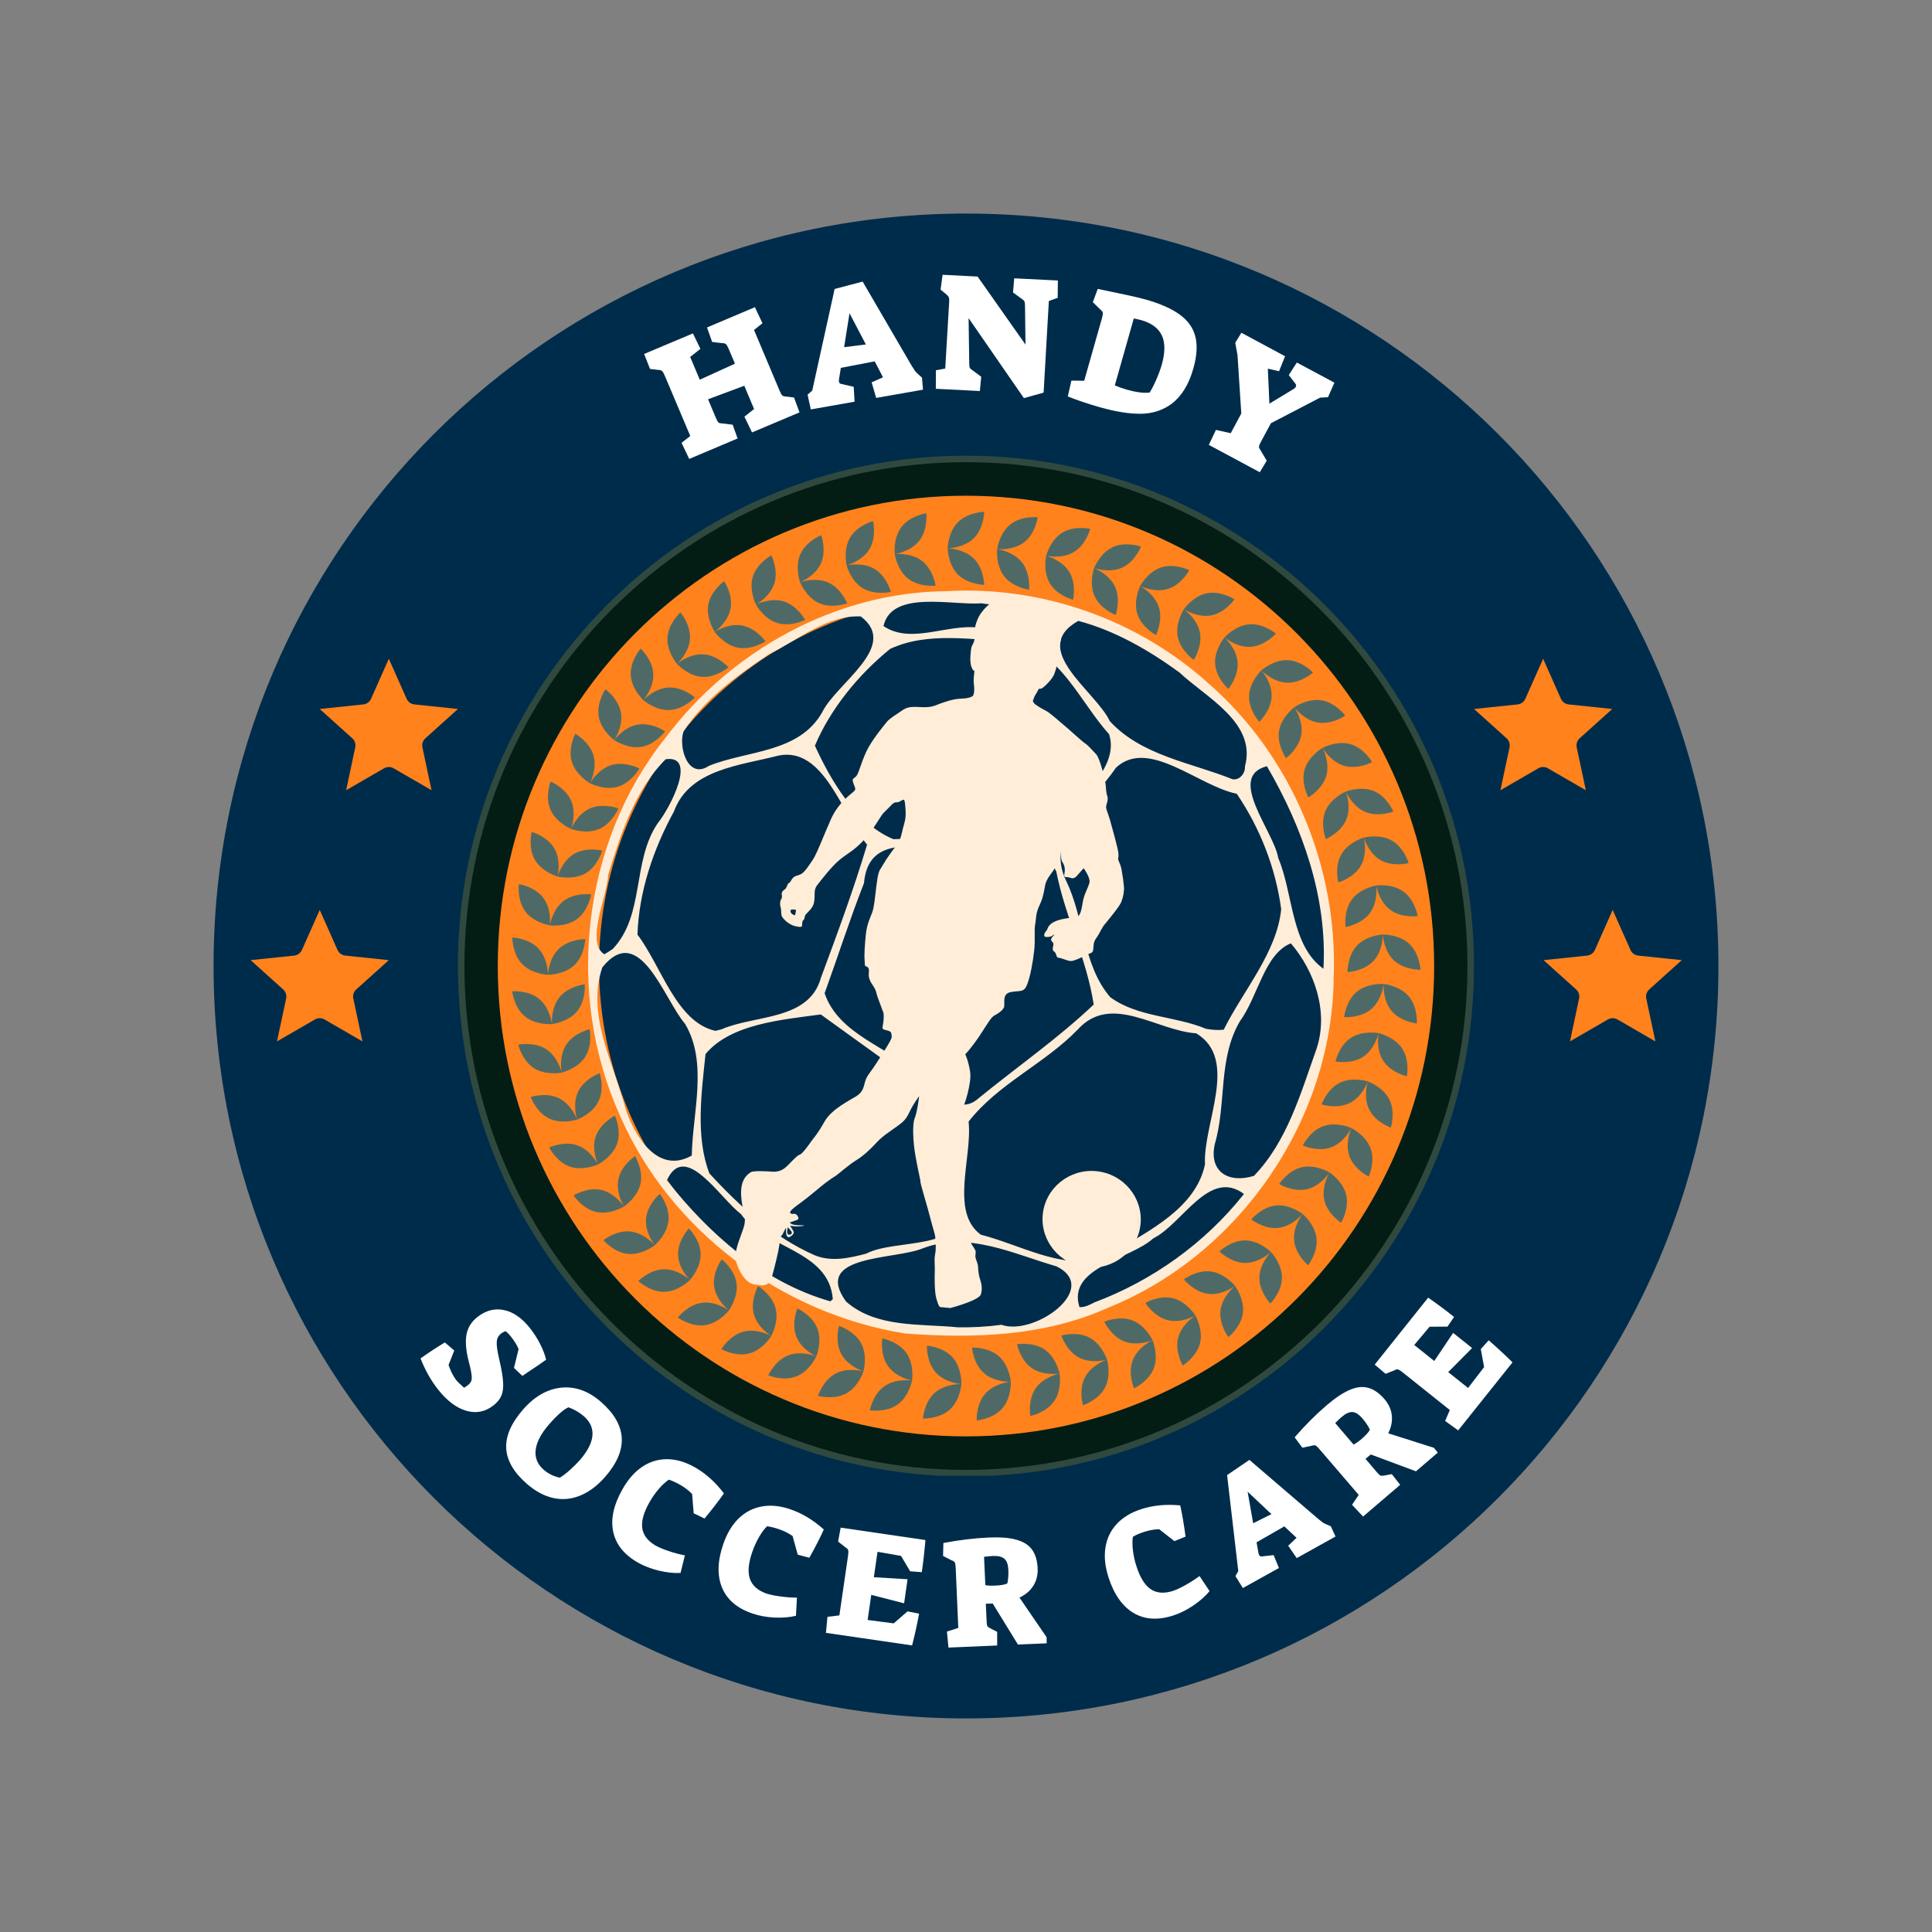 <svg xmlns="http://www.w3.org/2000/svg" xmlns:xlink="http://www.w3.org/1999/xlink" width="500" zoomAndPan="magnify" viewBox="0 0 375 375" height="500" preserveAspectRatio="xMidYMid meet" version="1.0"><rect x="0" y="0" width="375" height="375" fill="#808080" stroke="none"/><defs><g/><clipPath id="66d720de88"><path d="M 41.453 41.453 L 333.547 41.453 L 333.547 333.547 L 41.453 333.547 Z M 41.453 41.453 " clip-rule="nonzero"/></clipPath><clipPath id="1371f73e92"><path d="M 187.5 41.453 C 106.84 41.453 41.453 106.84 41.453 187.5 C 41.453 268.16 106.84 333.547 187.5 333.547 C 268.16 333.547 333.547 268.16 333.547 187.5 C 333.547 106.84 268.16 41.453 187.5 41.453 Z M 187.5 41.453 " clip-rule="nonzero"/></clipPath><clipPath id="e233a38a4c"><path d="M 88.895 88.438 L 286.145 88.438 L 286.145 286.438 L 88.895 286.438 Z M 88.895 88.438 " clip-rule="nonzero"/></clipPath><clipPath id="3ddbd24a5e"><path d="M 114 114 L 259 114 L 259 259.844 L 114 259.844 Z M 114 114 " clip-rule="nonzero"/></clipPath><clipPath id="c7645ac3ea"><path d="M 202 227 L 222 227 L 222 247 L 202 247 Z M 202 227 " clip-rule="nonzero"/></clipPath><clipPath id="44544d9450"><path d="M 155.574 111.633 L 233.203 119.262 L 219.633 257.348 L 142.008 249.719 Z M 155.574 111.633 " clip-rule="nonzero"/></clipPath><clipPath id="9ff704b091"><path d="M 155.574 111.633 L 233.203 119.262 L 219.633 257.348 L 142.008 249.719 Z M 155.574 111.633 " clip-rule="nonzero"/></clipPath><clipPath id="13094c6686"><path d="M 203.297 226.359 L 222.332 228.227 L 220.492 246.941 L 201.457 245.074 Z M 203.297 226.359 " clip-rule="nonzero"/></clipPath><clipPath id="7625768d87"><path d="M 203.297 226.359 L 222.301 228.227 L 220.461 246.941 L 201.457 245.074 Z M 203.297 226.359 " clip-rule="nonzero"/></clipPath><clipPath id="7f1919f902"><path d="M 142 115 L 219 115 L 219 255 L 142 255 Z M 142 115 " clip-rule="nonzero"/></clipPath><clipPath id="73e4684111"><path d="M 155.574 111.633 L 233.203 119.262 L 219.633 257.348 L 142.008 249.719 Z M 155.574 111.633 " clip-rule="nonzero"/></clipPath><clipPath id="0e62dd7468"><path d="M 155.574 111.633 L 233.203 119.262 L 219.633 257.348 L 142.008 249.719 Z M 155.574 111.633 " clip-rule="nonzero"/></clipPath><clipPath id="54438a8ac6"><path d="M 155.582 111.637 L 223.539 118.312 L 209.941 256.719 L 141.98 250.043 Z M 155.582 111.637 " clip-rule="nonzero"/></clipPath><clipPath id="f9fd9086a3"><path d="M 155.582 111.637 L 223.539 118.312 L 209.941 256.711 L 141.984 250.035 Z M 155.582 111.637 " clip-rule="nonzero"/></clipPath><clipPath id="f1857ba9bb"><path d="M 62.062 127.867 L 89 127.867 L 89 153.367 L 62.062 153.367 Z M 62.062 127.867 " clip-rule="nonzero"/></clipPath><clipPath id="748c2aafad"><path d="M 48.645 176.617 L 75.645 176.617 L 75.645 202.117 L 48.645 202.117 Z M 48.645 176.617 " clip-rule="nonzero"/></clipPath><clipPath id="3ea5768798"><path d="M 286.105 127.867 L 313 127.867 L 313 153.367 L 286.105 153.367 Z M 286.105 127.867 " clip-rule="nonzero"/></clipPath><clipPath id="ddab181628"><path d="M 299.605 176.617 L 326.605 176.617 L 326.605 202.117 L 299.605 202.117 Z M 299.605 176.617 " clip-rule="nonzero"/></clipPath></defs><g clip-path="url(#66d720de88)"><g clip-path="url(#1371f73e92)"><path fill="#002c4b" d="M 41.453 41.453 L 333.547 41.453 L 333.547 333.547 L 41.453 333.547 Z M 41.453 41.453 " fill-opacity="1" fill-rule="nonzero"/></g></g><g clip-path="url(#e233a38a4c)"><path fill="#30493f" d="M 187.492 88.449 C 133.07 88.449 88.883 132.836 88.883 187.512 C 88.883 242.184 133.07 286.57 187.492 286.57 C 241.914 286.57 286.098 242.184 286.098 187.512 C 286.098 132.836 241.914 88.449 187.492 88.449 Z M 187.492 90.969 C 240.523 90.969 283.578 134.23 283.578 187.512 C 283.578 240.789 240.523 284.047 187.492 284.047 C 134.461 284.047 91.406 240.789 91.406 187.512 C 91.406 134.23 134.461 90.969 187.492 90.969 Z M 187.492 96.492 C 137.492 96.492 96.891 137.273 96.891 187.512 C 96.891 237.742 137.492 278.523 187.492 278.523 C 237.492 278.523 278.09 237.742 278.09 187.512 C 278.09 137.273 237.492 96.492 187.492 96.492 Z M 187.492 97.754 C 138.184 97.754 98.152 137.973 98.152 187.512 C 98.152 237.043 138.184 277.262 187.492 277.262 C 236.797 277.262 276.828 237.043 276.828 187.512 C 276.828 137.973 236.797 97.754 187.492 97.754 Z M 187.492 97.754 " fill-opacity="1" fill-rule="evenodd"/></g><path fill="#031d15" d="M 187.492 89.707 C 133.762 89.707 90.145 133.531 90.145 187.512 C 90.145 241.488 133.762 285.309 187.492 285.309 C 241.219 285.309 284.836 241.488 284.836 187.512 C 284.836 133.531 241.219 89.707 187.492 89.707 Z M 108.18 146.18 C 101.777 158.551 98.152 172.609 98.152 187.512 C 98.152 216.23 111.613 241.82 132.535 258.254 L 132.562 258.273 L 132.578 258.289 C 141.203 265.051 151.086 270.262 161.816 273.496 L 161.992 273.547 L 162.086 273.578 C 164.168 274.195 166.273 274.738 168.41 275.207 C 169.207 275.383 170.012 275.547 170.816 275.699 C 171.211 275.773 171.602 275.848 171.996 275.918 C 172.77 276.051 173.547 276.176 174.328 276.293 C 174.492 276.32 174.66 276.344 174.824 276.367 C 175.719 276.496 176.617 276.609 177.52 276.711 C 177.629 276.723 177.734 276.734 177.844 276.746 C 178.016 276.762 178.188 276.781 178.363 276.801 C 178.547 276.816 178.727 276.836 178.906 276.852 C 180.98 277.051 183.074 277.18 185.188 277.234 C 185.332 277.234 185.477 277.242 185.621 277.242 L 185.762 277.246 C 186.043 277.25 186.32 277.258 186.602 277.262 C 186.902 277.262 187.195 277.262 187.492 277.262 C 187.789 277.262 188.082 277.262 188.383 277.262 C 188.664 277.258 188.941 277.25 189.223 277.246 C 189.223 277.246 189.254 277.246 189.254 277.246 C 189.438 277.242 189.617 277.238 189.793 277.234 C 191.969 277.18 194.121 277.047 196.246 276.836 L 196.336 276.828 L 196.438 276.816 C 196.621 276.801 196.797 276.781 196.977 276.762 L 197.184 276.738 L 197.316 276.723 C 198.273 276.617 199.219 276.5 200.156 276.367 C 200.34 276.34 200.52 276.312 200.695 276.289 C 201.477 276.172 202.25 276.043 203.023 275.91 C 203.398 275.844 203.777 275.773 204.156 275.703 C 245.512 267.848 276.828 231.324 276.828 187.512 C 276.828 137.973 236.797 97.754 187.492 97.754 C 164.707 97.754 143.902 106.344 128.113 120.473 L 128.035 120.543 L 127.836 120.723 C 127.754 120.797 127.672 120.871 127.586 120.945 C 126.879 121.59 126.184 122.242 125.496 122.91 C 125.391 123.012 125.281 123.117 125.176 123.223 C 122.492 125.848 119.973 128.641 117.637 131.586 C 117.367 131.922 117.098 132.262 116.84 132.602 L 116.723 132.75 L 116.562 132.961 L 116.496 133.047 C 116.137 133.52 115.781 133.992 115.434 134.473 C 115.273 134.691 115.117 134.906 114.961 135.125 C 114.789 135.363 114.625 135.598 114.457 135.836 L 114.336 136.008 C 114.109 136.332 113.883 136.66 113.66 136.992 L 113.57 137.117 L 113.48 137.25 C 113.41 137.355 113.336 137.461 113.27 137.57 L 113.121 137.789 L 112.973 138.016 L 112.863 138.184 C 112.773 138.32 112.684 138.457 112.598 138.59 L 112.531 138.695 C 112.371 138.938 112.219 139.18 112.062 139.422 L 111.949 139.605 L 111.805 139.828 C 110.527 141.867 109.332 143.961 108.219 146.105 C 108.219 146.105 108.18 146.18 108.18 146.18 Z M 108.18 146.18 " fill-opacity="1" fill-rule="evenodd"/><path fill="#ff821c" d="M 187.492 96.219 C 137.336 96.219 96.617 137.125 96.617 187.512 C 96.617 237.898 137.336 278.801 187.492 278.801 C 237.645 278.801 278.367 237.898 278.367 187.512 C 278.367 137.125 237.645 96.219 187.492 96.219 Z M 187.492 115.949 C 226.801 115.949 258.711 148.02 258.711 187.512 C 258.711 227.004 226.801 259.066 187.492 259.066 C 148.184 259.066 116.273 227.004 116.273 187.512 C 116.273 148.02 148.184 115.949 187.492 115.949 Z M 187.492 115.949 " fill-opacity="1" fill-rule="evenodd"/><path fill="#4f6a66" d="M 189.574 275.707 C 189.574 275.707 189.418 272.578 191.242 270.5 C 193.066 268.43 196.188 268.191 196.188 268.191 C 196.188 268.191 196.352 271.32 194.523 273.391 C 192.695 275.469 189.574 275.707 189.574 275.707 Z M 179.145 275.336 C 179.145 275.336 179.352 272.207 181.41 270.367 C 183.469 268.52 186.598 268.652 186.598 268.652 C 186.598 268.652 186.391 271.777 184.332 273.621 C 182.273 275.465 179.145 275.336 179.145 275.336 Z M 199.977 274.844 C 199.977 274.844 199.449 271.754 201.016 269.48 C 202.586 267.203 205.656 266.598 205.656 266.598 C 205.656 266.598 206.188 269.684 204.617 271.961 C 203.051 274.238 199.977 274.844 199.977 274.844 Z M 168.832 273.734 C 168.832 273.734 169.41 270.656 171.668 269.066 C 173.93 267.477 177.023 267.977 177.023 267.977 C 177.023 267.977 176.445 271.059 174.184 272.648 C 171.922 274.234 168.832 273.734 168.832 273.734 Z M 210.203 272.758 C 210.203 272.758 209.316 269.754 210.602 267.309 C 211.891 264.863 214.871 263.898 214.871 263.898 C 214.871 263.898 215.758 266.902 214.473 269.348 C 213.184 271.793 210.203 272.758 210.203 272.758 Z M 158.777 270.926 C 158.777 270.926 159.715 267.938 162.148 266.629 C 164.582 265.316 167.594 266.18 167.594 266.18 C 167.594 266.18 166.656 269.172 164.223 270.477 C 161.789 271.789 158.777 270.926 158.777 270.926 Z M 220.113 269.48 C 220.113 269.48 218.875 266.602 219.867 264.02 C 220.855 261.441 223.699 260.129 223.699 260.129 C 223.699 260.129 224.938 263.008 223.949 265.586 C 222.957 268.168 220.113 269.48 220.113 269.48 Z M 179.918 261.195 C 179.918 261.195 179.785 264.324 181.629 266.383 C 183.473 268.441 186.598 268.652 186.598 268.652 C 186.598 268.652 186.73 265.52 184.891 263.465 C 183.043 261.406 179.918 261.195 179.918 261.195 Z M 188.672 261.574 C 188.672 261.574 188.91 264.699 190.988 266.523 C 193.059 268.352 196.188 268.191 196.188 268.191 C 196.188 268.191 195.949 265.066 193.875 263.238 C 191.801 261.414 188.672 261.574 188.672 261.574 Z M 171.266 259.785 C 171.266 259.785 170.766 262.879 172.355 265.141 C 173.945 267.398 177.023 267.977 177.023 267.977 C 177.023 267.977 177.523 264.887 175.938 262.625 C 174.348 260.363 171.266 259.785 171.266 259.785 Z M 149.125 266.953 C 149.125 266.953 150.41 264.094 152.98 263.082 C 155.551 262.066 158.441 263.277 158.441 263.277 C 158.441 263.277 157.156 266.137 154.586 267.148 C 152.016 268.164 149.125 266.953 149.125 266.953 Z M 197.41 260.918 C 197.41 260.918 198.016 263.992 200.293 265.559 C 202.57 267.129 205.656 266.598 205.656 266.598 C 205.656 266.598 205.051 263.523 202.773 261.957 C 200.5 260.387 197.41 260.918 197.41 260.918 Z M 162.844 257.363 C 162.844 257.363 161.984 260.375 163.293 262.809 C 164.602 265.242 167.594 266.18 167.594 266.18 C 167.594 266.18 168.453 263.164 167.145 260.734 C 165.836 258.301 162.844 257.363 162.844 257.363 Z M 229.566 265.051 C 229.566 265.051 227.996 262.34 228.676 259.66 C 229.352 256.984 232.023 255.344 232.023 255.344 C 232.023 255.344 233.594 258.059 232.914 260.734 C 232.234 263.414 229.566 265.051 229.566 265.051 Z M 206.012 259.23 C 206.012 259.23 206.977 262.211 209.422 263.5 C 211.867 264.789 214.871 263.898 214.871 263.898 C 214.871 263.898 213.906 260.918 211.461 259.633 C 209.016 258.34 206.012 259.23 206.012 259.23 Z M 154.766 253.965 C 154.766 253.965 153.555 256.852 154.57 259.426 C 155.582 261.996 158.441 263.277 158.441 263.277 C 158.441 263.277 159.652 260.391 158.641 257.816 C 157.625 255.25 154.766 253.965 154.766 253.965 Z M 140.012 261.863 C 140.012 261.863 141.625 259.18 144.297 258.477 C 146.969 257.773 149.695 259.316 149.695 259.316 C 149.695 259.316 148.086 262.004 145.41 262.707 C 142.738 263.41 140.012 261.863 140.012 261.863 Z M 214.355 256.543 C 214.355 256.543 215.664 259.391 218.242 260.379 C 220.82 261.367 223.699 260.129 223.699 260.129 C 223.699 260.129 222.391 257.285 219.812 256.297 C 217.23 255.305 214.355 256.543 214.355 256.543 Z M 238.426 259.539 C 238.426 259.539 236.551 257.035 236.906 254.293 C 237.266 251.555 239.727 249.613 239.727 249.613 C 239.727 249.613 241.602 252.121 241.242 254.859 C 240.887 257.602 238.426 259.539 238.426 259.539 Z M 147.148 249.633 C 147.148 249.633 145.602 252.363 146.309 255.031 C 147.008 257.703 149.695 259.316 149.695 259.316 C 149.695 259.316 151.242 256.594 150.539 253.922 C 149.832 251.246 147.148 249.633 147.148 249.633 Z M 131.562 255.734 C 131.562 255.734 133.48 253.262 136.219 252.879 C 138.957 252.496 141.48 254.352 141.48 254.352 C 141.48 254.352 139.562 256.828 136.824 257.211 C 134.086 257.594 131.562 255.734 131.562 255.734 Z M 222.316 252.887 C 222.316 252.887 223.953 255.559 226.633 256.234 C 229.312 256.918 232.023 255.344 232.023 255.344 C 232.023 255.344 230.387 252.676 227.707 251.996 C 225.027 251.316 222.316 252.887 222.316 252.887 Z M 140.094 244.434 C 140.094 244.434 138.238 246.961 138.621 249.695 C 139 252.43 141.48 254.352 141.48 254.352 C 141.48 254.352 143.336 251.824 142.953 249.09 C 142.57 246.355 140.094 244.434 140.094 244.434 Z M 246.578 253.02 C 246.578 253.02 244.414 250.75 244.449 247.992 C 244.48 245.227 246.691 243.008 246.691 243.008 C 246.691 243.008 248.855 245.277 248.824 248.039 C 248.793 250.805 246.578 253.02 246.578 253.02 Z M 229.797 248.316 C 229.797 248.316 231.738 250.777 234.477 251.133 C 237.215 251.488 239.727 249.613 239.727 249.613 C 239.727 249.613 237.781 247.152 235.043 246.797 C 232.305 246.438 229.797 248.316 229.797 248.316 Z M 123.898 248.652 C 123.898 248.652 126.094 246.422 128.855 246.367 C 131.621 246.309 133.906 248.449 133.906 248.449 C 133.906 248.449 131.707 250.684 128.949 250.738 C 126.184 250.793 123.898 248.652 123.898 248.652 Z M 133.703 238.441 C 133.703 238.441 131.559 240.727 131.617 243.488 C 131.676 246.25 133.906 248.449 133.906 248.449 C 133.906 248.449 136.047 246.16 135.992 243.398 C 135.938 240.637 133.703 238.441 133.703 238.441 Z M 253.902 245.586 C 253.902 245.586 251.488 243.586 251.191 240.84 C 250.898 238.09 252.832 235.629 252.832 235.629 C 252.832 235.629 255.246 237.625 255.539 240.375 C 255.836 243.117 253.902 245.586 253.902 245.586 Z M 236.68 242.895 C 236.68 242.895 238.898 245.105 241.66 245.137 C 244.426 245.172 246.691 243.008 246.691 243.008 C 246.691 243.008 244.473 240.797 241.711 240.766 C 238.949 240.734 236.68 242.895 236.68 242.895 Z M 117.121 240.715 C 117.121 240.715 119.566 238.758 122.316 239.027 C 125.066 239.301 127.086 241.691 127.086 241.691 C 127.086 241.691 124.637 243.652 121.891 243.383 C 119.141 243.113 117.121 240.715 117.121 240.715 Z M 128.062 231.73 C 128.062 231.73 125.668 233.75 125.398 236.496 C 125.129 239.246 127.086 241.691 127.086 241.691 C 127.086 241.691 129.48 239.676 129.75 236.926 C 130.023 234.176 128.062 231.73 128.062 231.73 Z M 242.879 236.695 C 242.879 236.695 245.344 238.633 248.09 238.336 C 250.836 238.043 252.832 235.629 252.832 235.629 C 252.832 235.629 250.367 233.695 247.621 233.988 C 244.875 234.285 242.879 236.695 242.879 236.695 Z M 260.297 237.336 C 260.297 237.336 257.664 235.637 257.047 232.945 C 256.43 230.25 258.059 227.574 258.059 227.574 C 258.059 227.574 260.691 229.273 261.309 231.965 C 261.926 234.66 260.297 237.336 260.297 237.336 Z M 111.328 232.031 C 111.328 232.031 113.988 230.379 116.688 230.969 C 119.387 231.562 121.109 234.18 121.109 234.18 C 121.109 234.18 118.449 235.836 115.75 235.242 C 113.051 234.652 111.328 232.031 111.328 232.031 Z M 123.258 224.398 C 123.258 224.398 120.641 226.121 120.047 228.82 C 119.453 231.52 121.109 234.18 121.109 234.18 C 121.109 234.18 123.727 232.461 124.32 229.762 C 124.91 227.059 123.258 224.398 123.258 224.398 Z M 248.297 229.812 C 248.297 229.812 250.973 231.441 253.668 230.824 C 256.359 230.207 258.059 227.574 258.059 227.574 C 258.059 227.574 255.383 225.945 252.691 226.562 C 249.996 227.18 248.297 229.812 248.297 229.812 Z M 265.672 228.387 C 265.672 228.387 262.855 227.012 261.922 224.414 C 260.992 221.809 262.297 218.957 262.297 218.957 C 262.297 218.957 265.109 220.336 266.043 222.934 C 266.977 225.539 265.672 228.387 265.672 228.387 Z M 106.605 222.727 C 106.605 222.727 109.441 221.398 112.051 222.305 C 114.66 223.211 116.062 226.012 116.062 226.012 C 116.062 226.012 113.227 227.344 110.613 226.438 C 108.004 225.527 106.605 222.727 106.605 222.727 Z M 119.352 216.555 C 119.352 216.555 116.547 217.957 115.641 220.566 C 114.734 223.176 116.062 226.012 116.062 226.012 C 116.062 226.012 118.863 224.613 119.773 222.004 C 120.68 219.395 119.352 216.555 119.352 216.555 Z M 252.867 222.336 C 252.867 222.336 255.719 223.637 258.32 222.707 C 260.922 221.777 262.297 218.957 262.297 218.957 C 262.297 218.957 259.449 217.656 256.844 218.59 C 254.246 219.52 252.867 222.336 252.867 222.336 Z M 269.953 218.867 C 269.953 218.867 266.992 217.836 265.762 215.363 C 264.531 212.887 265.488 209.906 265.488 209.906 C 265.488 209.906 268.445 210.938 269.676 213.41 C 270.91 215.883 269.953 218.867 269.953 218.867 Z M 103.012 212.926 C 103.012 212.926 105.984 211.941 108.473 213.152 C 110.953 214.363 112.016 217.309 112.016 217.309 C 112.016 217.309 109.039 218.293 106.555 217.086 C 104.07 215.875 103.012 212.926 103.012 212.926 Z M 116.398 208.305 C 116.398 208.305 113.445 209.363 112.238 211.848 C 111.027 214.336 112.016 217.309 112.016 217.309 C 112.016 217.309 114.961 216.25 116.172 213.766 C 117.379 211.281 116.398 208.305 116.398 208.305 Z M 256.523 214.371 C 256.523 214.371 259.508 215.328 261.98 214.094 C 264.453 212.863 265.488 209.906 265.488 209.906 C 265.488 209.906 262.504 208.945 260.031 210.18 C 257.555 211.41 256.523 214.371 256.523 214.371 Z M 273.078 208.91 C 273.078 208.91 270.02 208.234 268.504 205.922 C 266.988 203.613 267.586 200.535 267.586 200.535 C 267.586 200.535 270.645 201.215 272.164 203.523 C 273.676 205.836 273.078 208.91 273.078 208.91 Z M 100.598 202.77 C 100.598 202.77 103.672 202.145 105.996 203.637 C 108.32 205.133 109.023 208.188 109.023 208.188 C 109.023 208.188 105.953 208.812 103.629 207.32 C 101.305 205.824 100.598 202.77 100.598 202.77 Z M 114.438 199.766 C 114.438 199.766 111.387 200.469 109.891 202.793 C 108.395 205.117 109.023 208.188 109.023 208.188 C 109.023 208.188 112.074 207.48 113.57 205.156 C 115.066 202.832 114.438 199.766 114.438 199.766 Z M 259.215 206.031 C 259.215 206.031 262.289 206.629 264.598 205.113 C 266.91 203.598 267.586 200.535 267.586 200.535 C 267.586 200.535 264.512 199.938 262.203 201.453 C 259.891 202.969 259.215 206.031 259.215 206.031 Z M 99.406 192.402 C 99.406 192.402 102.527 192.141 104.66 193.898 C 106.793 195.656 107.129 198.773 107.129 198.773 C 107.129 198.773 104.008 199.031 101.875 197.273 C 99.746 195.516 99.406 192.402 99.406 192.402 Z M 113.5 191.051 C 113.5 191.051 110.387 191.387 108.629 193.52 C 106.871 195.652 107.129 198.773 107.129 198.773 C 107.129 198.773 110.246 198.438 112.004 196.301 C 113.762 194.172 113.5 191.051 113.5 191.051 Z M 275.008 198.652 C 275.008 198.652 271.891 198.344 270.109 196.227 C 268.332 194.113 268.562 190.988 268.562 190.988 C 268.562 190.988 271.68 191.297 273.461 193.414 C 275.238 195.527 275.008 198.652 275.008 198.652 Z M 260.898 197.43 C 260.898 197.43 264.023 197.66 266.141 195.883 C 268.254 194.105 268.562 190.988 268.562 190.988 C 268.562 190.988 265.441 190.754 263.324 192.531 C 261.211 194.312 260.898 197.43 260.898 197.43 Z M 113.602 182.285 C 113.602 182.285 110.469 182.254 108.473 184.164 C 106.473 186.074 106.363 189.203 106.363 189.203 C 106.363 189.203 109.492 189.234 111.492 187.324 C 113.488 185.418 113.602 182.285 113.602 182.285 Z M 99.445 181.965 C 99.445 181.965 102.574 182.074 104.484 184.074 C 106.395 186.07 106.363 189.203 106.363 189.203 C 106.363 189.203 103.23 189.094 101.324 187.098 C 99.414 185.098 99.445 181.965 99.445 181.965 Z M 261.559 188.688 C 261.559 188.688 264.688 188.547 266.578 186.535 C 268.469 184.52 268.406 181.387 268.406 181.387 C 268.406 181.387 265.277 181.527 263.387 183.543 C 261.496 185.555 261.559 188.688 261.559 188.688 Z M 275.711 188.238 C 275.711 188.238 272.578 188.297 270.562 186.41 C 268.547 184.52 268.406 181.387 268.406 181.387 C 268.406 181.387 271.543 181.328 273.555 183.219 C 275.57 185.109 275.711 188.238 275.711 188.238 Z M 261.18 179.938 C 261.18 179.938 264.27 179.426 265.91 177.203 C 267.547 174.977 267.117 171.875 267.117 171.875 C 267.117 171.875 264.027 172.383 262.387 174.605 C 260.75 176.832 261.18 179.938 261.18 179.938 Z M 114.734 173.598 C 114.734 173.598 111.629 173.195 109.418 174.855 C 107.207 176.516 106.73 179.613 106.73 179.613 C 106.73 179.613 109.836 180.012 112.047 178.352 C 114.254 176.695 114.734 173.598 114.734 173.598 Z M 100.715 171.605 C 100.715 171.605 103.809 172.086 105.473 174.293 C 107.129 176.504 106.73 179.613 106.73 179.613 C 106.73 179.613 103.633 179.129 101.973 176.922 C 100.316 174.711 100.715 171.605 100.715 171.605 Z M 275.18 177.812 C 275.18 177.812 272.074 178.242 269.852 176.602 C 267.625 174.965 267.117 171.875 267.117 171.875 C 267.117 171.875 270.223 171.441 272.445 173.082 C 274.672 174.723 275.18 177.812 275.18 177.812 Z M 259.77 171.281 C 259.77 171.281 262.777 170.414 264.141 168.012 C 265.508 165.613 264.715 162.578 264.715 162.578 C 264.715 162.578 261.707 163.449 260.336 165.852 C 258.973 168.254 259.77 171.281 259.77 171.281 Z M 116.887 165.102 C 116.887 165.102 113.848 164.336 111.457 165.723 C 109.07 167.109 108.23 170.125 108.23 170.125 C 108.23 170.125 111.266 170.891 113.656 169.508 C 116.047 168.121 116.887 165.102 116.887 165.102 Z M 103.203 161.469 C 103.203 161.469 106.219 162.309 107.605 164.699 C 108.996 167.09 108.23 170.125 108.23 170.125 C 108.23 170.125 105.207 169.285 103.824 166.895 C 102.438 164.508 103.203 161.469 103.203 161.469 Z M 273.422 167.527 C 273.422 167.527 270.391 168.32 267.984 166.957 C 265.582 165.59 264.715 162.578 264.715 162.578 C 264.715 162.578 267.746 161.785 270.148 163.152 C 272.551 164.516 273.422 167.527 273.422 167.527 Z M 257.344 162.863 C 257.344 162.863 260.23 161.645 261.305 159.094 C 262.375 156.551 261.23 153.633 261.23 153.633 C 261.23 153.633 258.344 154.852 257.273 157.402 C 256.199 159.945 257.344 162.863 257.344 162.863 Z M 120.027 156.918 C 120.027 156.918 117.102 155.801 114.562 156.895 C 112.027 157.992 110.836 160.887 110.836 160.887 C 110.836 160.887 113.762 162.008 116.297 160.91 C 118.836 159.816 120.027 156.918 120.027 156.918 Z M 106.867 151.695 C 106.867 151.695 109.762 152.887 110.859 155.426 C 111.953 157.961 110.836 160.887 110.836 160.887 C 110.836 160.887 107.938 159.695 106.844 157.16 C 105.746 154.621 106.867 151.695 106.867 151.695 Z M 270.457 157.52 C 270.457 157.52 267.543 158.664 264.996 157.59 C 262.449 156.52 261.23 153.633 261.23 153.633 C 261.23 153.633 264.145 152.488 266.695 153.559 C 269.238 154.633 270.457 157.52 270.457 157.52 Z M 253.945 154.785 C 253.945 154.785 256.668 153.234 257.434 150.578 C 258.195 147.922 256.711 145.16 256.711 145.16 C 256.711 145.16 253.992 146.715 253.227 149.367 C 252.465 152.027 253.945 154.785 253.945 154.785 Z M 124.113 149.164 C 124.113 149.164 121.34 147.711 118.691 148.496 C 116.043 149.285 114.516 152.023 114.516 152.023 C 114.516 152.023 117.289 153.477 119.938 152.691 C 122.586 151.902 124.113 149.164 124.113 149.164 Z M 111.66 142.422 C 111.66 142.422 114.398 143.949 115.184 146.598 C 115.973 149.246 114.516 152.023 114.516 152.023 C 114.516 152.023 111.777 150.496 110.992 147.848 C 110.203 145.199 111.66 142.422 111.66 142.422 Z M 266.336 147.93 C 266.336 147.93 263.578 149.41 260.918 148.648 C 258.266 147.883 256.711 145.16 256.711 145.16 C 256.711 145.16 259.473 143.68 262.129 144.445 C 264.785 145.207 266.336 147.93 266.336 147.93 Z M 249.613 147.164 C 249.613 147.164 252.137 145.305 252.582 142.578 C 253.027 139.852 251.227 137.285 251.227 137.285 C 251.227 137.285 248.707 139.145 248.262 141.871 C 247.816 144.598 249.613 147.164 249.613 147.164 Z M 129.086 141.949 C 129.086 141.949 126.504 140.176 123.777 140.645 C 121.055 141.117 119.219 143.652 119.219 143.652 C 119.219 143.652 121.801 145.426 124.523 144.957 C 127.242 144.488 129.086 141.949 129.086 141.949 Z M 117.516 133.785 C 117.516 133.785 120.055 135.621 120.523 138.348 C 120.992 141.07 119.219 143.652 119.219 143.652 C 119.219 143.652 116.684 141.812 116.211 139.086 C 115.742 136.367 117.516 133.785 117.516 133.785 Z M 261.109 138.895 C 261.109 138.895 258.543 140.691 255.816 140.246 C 253.09 139.801 251.227 137.285 251.227 137.285 C 251.227 137.285 253.793 135.484 256.523 135.93 C 259.25 136.375 261.109 138.895 261.109 138.895 Z M 244.414 140.109 C 244.414 140.109 246.699 137.965 246.82 135.203 C 246.938 132.441 244.848 130.109 244.848 130.109 C 244.848 130.109 242.566 132.254 242.449 135.016 C 242.328 137.773 244.414 140.109 244.414 140.109 Z M 134.875 135.371 C 134.875 135.371 132.52 133.305 129.758 133.449 C 127 133.59 124.875 135.895 124.875 135.895 C 124.875 135.895 127.23 137.961 129.988 137.816 C 132.75 137.672 134.875 135.371 134.875 135.371 Z M 124.352 125.895 C 124.352 125.895 126.652 128.02 126.797 130.781 C 126.941 133.539 124.875 135.895 124.875 135.895 C 124.875 135.895 122.574 133.77 122.43 131.012 C 122.285 128.25 124.352 125.895 124.352 125.895 Z M 238.422 133.719 C 238.422 133.719 240.434 131.32 240.223 128.562 C 240.02 125.809 237.668 123.734 237.668 123.734 C 237.668 123.734 235.656 126.137 235.863 128.891 C 236.07 131.645 238.422 133.719 238.422 133.719 Z M 254.855 130.539 C 254.855 130.539 252.52 132.629 249.758 132.508 C 246.996 132.391 244.848 130.109 244.848 130.109 C 244.848 130.109 247.184 128.02 249.945 128.137 C 252.707 128.258 254.855 130.539 254.855 130.539 Z M 141.398 129.52 C 141.398 129.52 139.309 127.191 136.551 127.008 C 133.793 126.828 131.41 128.859 131.41 128.859 C 131.41 128.859 133.504 131.191 136.258 131.375 C 139.016 131.555 141.398 129.52 141.398 129.52 Z M 132.066 118.871 C 132.066 118.871 134.105 121.254 133.922 124.012 C 133.738 126.766 131.41 128.859 131.41 128.859 C 131.41 128.859 129.375 126.48 129.555 123.723 C 129.738 120.961 132.066 118.871 132.066 118.871 Z M 231.711 128.082 C 231.711 128.082 233.426 125.461 232.895 122.746 C 232.363 120.035 229.785 118.254 229.785 118.254 C 229.785 118.254 228.07 120.879 228.602 123.59 C 229.133 126.301 231.711 128.082 231.711 128.082 Z M 148.57 124.48 C 148.57 124.48 146.766 121.922 144.051 121.418 C 141.336 120.906 138.73 122.648 138.73 122.648 C 138.73 122.648 140.531 125.207 143.246 125.719 C 145.965 126.223 148.57 124.48 148.57 124.48 Z M 247.652 122.984 C 247.652 122.984 245.582 125.332 242.824 125.543 C 240.07 125.746 237.668 123.734 237.668 123.734 C 237.668 123.734 239.742 121.387 242.496 121.176 C 245.25 120.973 247.652 122.984 247.652 122.984 Z M 224.383 123.273 C 224.383 123.273 225.777 120.469 224.93 117.84 C 224.082 115.207 221.309 113.746 221.309 113.746 C 221.309 113.746 219.918 116.551 220.766 119.18 C 221.613 121.809 224.383 123.273 224.383 123.273 Z M 140.562 112.805 C 140.562 112.805 142.305 115.41 141.797 118.125 C 141.289 120.844 138.73 122.648 138.73 122.648 C 138.73 122.648 136.988 120.043 137.496 117.324 C 138.004 114.609 140.562 112.805 140.562 112.805 Z M 156.285 120.328 C 156.285 120.328 154.797 117.57 152.16 116.746 C 149.523 115.922 146.73 117.344 146.73 117.344 C 146.73 117.344 148.219 120.102 150.855 120.922 C 153.492 121.746 156.285 120.328 156.285 120.328 Z M 239.613 116.328 C 239.613 116.328 237.832 118.906 235.117 119.441 C 232.406 119.969 229.785 118.254 229.785 118.254 C 229.785 118.254 231.566 115.68 234.277 115.145 C 236.988 114.617 239.613 116.328 239.613 116.328 Z M 216.539 119.367 C 216.539 119.367 217.59 116.418 216.438 113.906 C 215.285 111.395 212.363 110.266 212.363 110.266 C 212.363 110.266 211.309 113.219 212.461 115.73 C 213.617 118.242 216.539 119.367 216.539 119.367 Z M 164.438 117.113 C 164.438 117.113 163.285 114.199 160.766 113.07 C 158.242 111.941 155.301 113.02 155.301 113.02 C 155.301 113.02 156.457 115.934 158.977 117.062 C 161.496 118.191 164.438 117.113 164.438 117.113 Z M 149.715 107.785 C 149.715 107.785 151.133 110.578 150.312 113.215 C 149.484 115.855 146.73 117.344 146.73 117.344 C 146.73 117.344 145.312 114.551 146.137 111.914 C 146.957 109.273 149.715 107.785 149.715 107.785 Z M 208.285 116.414 C 208.285 116.414 208.98 113.359 207.543 111.004 C 206.102 108.645 203.066 107.871 203.066 107.871 C 203.066 107.871 202.371 110.926 203.809 113.285 C 205.25 115.641 208.285 116.414 208.285 116.414 Z M 172.918 114.883 C 172.918 114.883 172.113 111.852 169.746 110.434 C 167.371 109.016 164.324 109.738 164.324 109.738 C 164.324 109.738 165.125 112.766 167.496 114.188 C 169.867 115.605 172.918 114.883 172.918 114.883 Z M 230.84 110.672 C 230.84 110.672 229.379 113.441 226.746 114.289 C 224.117 115.141 221.309 113.746 221.309 113.746 C 221.309 113.746 222.773 110.977 225.402 110.129 C 228.035 109.281 230.84 110.672 230.84 110.672 Z M 199.746 114.457 C 199.746 114.457 200.074 111.34 198.367 109.168 C 196.656 107 193.551 106.586 193.551 106.586 C 193.551 106.586 193.219 109.703 194.93 111.875 C 196.637 114.047 199.746 114.457 199.746 114.457 Z M 181.594 113.668 C 181.594 113.668 181.156 110.566 178.969 108.879 C 176.785 107.188 173.672 107.547 173.672 107.547 C 173.672 107.547 174.109 110.652 176.297 112.34 C 178.48 114.027 181.594 113.668 181.594 113.668 Z M 191.031 113.52 C 191.031 113.52 190.992 110.387 189.039 108.434 C 187.086 106.477 183.949 106.438 183.949 106.438 C 183.949 106.438 183.988 109.57 185.945 111.527 C 187.898 113.477 191.031 113.52 191.031 113.52 Z M 159.395 103.883 C 159.395 103.883 160.473 106.824 159.344 109.344 C 158.215 111.867 155.301 113.02 155.301 113.02 C 155.301 113.02 154.223 110.078 155.355 107.555 C 156.484 105.035 159.395 103.883 159.395 103.883 Z M 221.465 106.09 C 221.465 106.09 220.336 109.016 217.824 110.168 C 215.312 111.32 212.363 110.266 212.363 110.266 C 212.363 110.266 213.488 107.344 216 106.191 C 218.508 105.039 221.465 106.09 221.465 106.09 Z M 169.469 101.148 C 169.469 101.148 170.191 104.195 168.773 106.57 C 167.352 108.938 164.324 109.738 164.324 109.738 C 164.324 109.738 163.602 106.691 165.02 104.32 C 166.438 101.949 169.469 101.148 169.469 101.148 Z M 211.609 102.648 C 211.609 102.648 210.836 105.684 208.477 107.125 C 206.121 108.566 203.066 107.871 203.066 107.871 C 203.066 107.871 203.836 104.836 206.195 103.395 C 208.551 101.953 211.609 102.648 211.609 102.648 Z M 179.797 99.621 C 179.797 99.621 180.152 102.738 178.465 104.922 C 176.773 107.109 173.672 107.547 173.672 107.547 C 173.672 107.547 173.312 104.434 175 102.25 C 176.691 100.062 179.797 99.621 179.797 99.621 Z M 201.418 100.395 C 201.418 100.395 201.008 103.5 198.836 105.211 C 196.668 106.918 193.551 106.586 193.551 106.586 C 193.551 106.586 193.957 103.48 196.133 101.773 C 198.301 100.066 201.418 100.395 201.418 100.395 Z M 191.031 99.359 C 191.031 99.359 190.992 102.492 189.039 104.445 C 187.086 106.398 183.949 106.438 183.949 106.438 C 183.949 106.438 183.988 103.305 185.945 101.355 C 187.898 99.398 191.031 99.359 191.031 99.359 Z M 191.031 99.359 " fill-opacity="1" fill-rule="evenodd"/><g clip-path="url(#3ddbd24a5e)"><path fill="#ffedd7" d="M 175.684 258.828 C 151.73 254.996 130.027 238.863 120.32 216.504 C 109.66 192.91 112.93 163.523 129.164 143.219 C 141.867 126.281 162.203 114.941 183.57 114.754 C 202.121 113.645 220.766 120.195 234.562 132.641 C 250.641 146.664 259.656 168.148 258.871 189.43 C 258.762 217.016 240.816 243.391 215.266 253.75 C 202.84 259.391 189.07 259.836 175.68 258.832 Z M 194.391 257.141 C 200.715 259.402 213.73 250.105 205.074 245.801 C 196.66 243.375 187.906 238.941 179.117 242.301 C 173.672 244.574 157.586 243.461 164.223 252.633 C 170.109 257.797 178.652 256.895 185.945 257.633 C 188.77 257.668 191.594 257.523 194.395 257.141 Z M 212.402 252.805 C 223.73 248.551 233.934 241.25 241.453 231.75 C 234.715 226.691 229.441 237.641 223.875 240.348 C 219.293 244.5 207.102 245.957 209.52 253.703 C 210.57 253.789 211.508 253.262 212.402 252.805 Z M 161.648 252.16 C 160.898 242.637 148.598 242.402 143.766 235.594 C 139.832 232.688 132.949 221.328 129.441 229.105 C 137.602 239.488 148.18 248.883 161.164 252.586 L 161.473 252.316 L 161.652 252.16 Z M 216.078 243.059 C 222.98 238.93 232.133 234.469 233.887 226 C 233.484 218.012 240.562 205.609 232.184 200.566 C 224.52 200.078 215.691 192.684 209.203 199.82 C 202.746 206.496 193.758 210.328 188.004 217.703 C 188.758 224.691 184.328 235.219 190.379 239.656 C 197.863 241.555 205.664 246.223 213.41 244.449 L 214.742 243.832 Z M 168.109 243.34 C 173.852 240.332 187.086 242.965 186.23 234.188 C 185.461 226.852 189.043 216.684 180.836 212.727 C 173.836 207.215 166.508 202.148 159.312 196.902 C 151.812 197.93 141.824 198.711 136.941 204.594 C 136.16 212.074 134.973 220.699 137.691 227.754 C 143.492 234.102 150.184 240.137 158.125 243.645 C 161.406 244.977 164.836 244.191 168.109 243.34 Z M 243.395 228.234 C 249.875 221.5 252.477 212.148 255.543 203.566 C 257.922 196.402 255.18 188.52 250.559 183.102 C 245.438 185.109 244.141 193.512 240.66 198.23 C 236.367 205.578 238.102 214.199 235.789 222.074 C 234.602 227.484 238.488 229.75 243.395 228.234 Z M 134.273 224.289 C 134.434 215.906 137.453 206.211 132.953 198.703 C 128.855 193.934 124.141 178.777 116.91 187.77 C 113.734 197.055 119.199 206.543 121.488 215.465 C 123.375 220.871 127.816 227.945 134.273 224.289 Z M 190.012 213.117 C 197.43 207.062 205.328 201.582 212.289 194.984 C 210.93 186.113 206.762 177.965 205.035 169.207 C 201.266 160.457 190.688 165.754 183.582 164.465 C 176.777 164.445 168.48 162.398 167.699 171.418 C 164.934 178.465 162.633 185.68 160.055 192.793 C 162.855 200.984 172.664 203.215 178.465 208.812 C 181.574 211.18 185.809 216.984 190.012 213.113 Z M 140.023 199.801 C 146.504 196.938 157.035 198.168 159.348 189.766 C 162.523 181.227 165.684 172.672 168.301 163.941 C 163.41 158.062 159.961 144.852 151.098 146.656 C 143.758 148.578 133.805 149.27 130.816 157.5 C 126.809 164.84 124.023 172.996 123.73 181.406 C 128.348 187.48 131.273 198.41 138.859 200.086 L 140.023 199.797 Z M 237.523 199.863 C 241.297 192.258 247.879 184.832 248.676 176.445 C 247.594 168.449 244.582 160.734 240.051 154.066 C 232.574 152.57 222.918 143.129 216.594 149.016 C 212.164 155.68 202.664 162.074 206.926 170.953 C 210.5 178.223 210.109 187.27 215.488 193.543 C 220.812 197.473 228.02 197.152 234.086 199.691 C 235.215 199.898 236.375 199.992 237.52 199.863 Z M 256.879 188.035 C 257.652 174.164 252.793 160.523 245.906 148.723 C 237.992 150.742 247.254 161.336 248.109 166.543 C 251.043 173.473 250.543 183.527 256.879 188.035 Z M 118.938 184.188 C 125.215 177.559 122.621 167.148 127.691 159.75 C 130.043 156.867 135.438 146.457 129.207 147.371 C 123.254 153.277 120.469 161.895 118.055 169.773 C 117.82 174.207 113.609 182.867 117.293 185.227 L 118.219 184.676 Z M 203.285 162.52 C 207.379 156.512 217.594 149.664 215.277 142.52 C 209.637 136.27 205.809 126.5 196.945 124.551 C 188.988 124.277 180.242 122.488 172.785 125.945 C 166.707 130.848 161.188 137.57 158.172 144.742 C 161.234 151.434 166.086 159.852 173.414 162.887 C 183.305 162.473 193.332 163.008 203.285 162.52 Z M 241.645 148.75 C 243.945 140.246 234.082 135.391 228.914 130.512 C 222.953 126.188 216.453 122.41 209.289 120.512 C 199.59 125.996 212.668 134.121 215.41 139.973 C 221.543 146.668 231.176 148.012 239.23 151.246 C 240.629 151.512 241.746 150.039 241.645 148.75 Z M 137.594 148.656 C 145.059 145.625 155.051 146.203 159.578 138.273 C 162.254 132.656 174.707 125.422 167.078 119.652 C 160.551 119.324 154.965 124.207 149.293 126.965 C 143.102 131.09 136.695 135.695 132.664 142.008 C 131.656 144.93 133.488 151.387 137.594 148.656 Z M 203.973 122.77 C 207.863 116.055 194.566 117.992 190.613 117.102 C 184.699 117.539 173.078 114.461 171.484 121.523 C 177.312 125.43 184.93 120.32 191.539 122.125 C 195.645 122.531 199.887 124.188 203.973 122.77 Z M 203.973 122.77 " fill-opacity="1" fill-rule="nonzero"/></g><g clip-path="url(#c7645ac3ea)"><g clip-path="url(#44544d9450)"><g clip-path="url(#9ff704b091)"><g clip-path="url(#13094c6686)"><g clip-path="url(#7625768d87)"><path fill="#ffedd7" d="M 212.805 227.324 C 207.574 226.812 202.906 230.582 202.398 235.73 C 201.895 240.879 205.738 245.488 210.973 246 C 216.207 246.516 220.875 242.742 221.379 237.594 C 221.887 232.445 218.039 227.84 212.805 227.324 Z M 203.543 233.012 C 203.535 233.039 203.523 233.062 203.512 233.086 C 203.523 233.055 203.535 233.023 203.547 232.992 Z M 203.422 233.312 C 203.359 233.469 203.305 233.625 203.25 233.785 C 203.234 233.812 203.227 233.828 203.207 233.859 C 203.27 233.672 203.348 233.492 203.422 233.312 Z M 202.879 238.047 C 202.887 238.078 202.891 238.109 202.895 238.141 C 202.891 238.098 202.875 238.062 202.867 238.02 C 202.871 238.027 202.879 238.035 202.879 238.047 Z M 220.836 238.41 C 220.852 238.32 220.859 238.23 220.875 238.141 C 220.883 238.137 220.891 238.133 220.898 238.129 C 220.883 238.227 220.855 238.316 220.836 238.41 Z M 220.363 240.031 C 220.371 240.012 220.379 239.988 220.387 239.965 C 220.379 239.988 220.371 240.012 220.363 240.031 Z M 220.633 239.242 C 220.688 239.066 220.73 238.887 220.77 238.703 C 220.73 238.887 220.688 239.066 220.633 239.242 Z M 220.961 237.586 C 220.961 237.582 220.961 237.578 220.961 237.578 C 221.02 236.98 221.016 236.391 220.961 235.812 C 221.02 236.383 221.035 236.965 220.977 237.555 C 220.977 237.562 220.977 237.566 220.977 237.574 C 220.969 237.578 220.965 237.582 220.961 237.586 Z M 220.672 234.27 C 220.703 234.383 220.73 234.492 220.758 234.605 C 220.73 234.492 220.703 234.383 220.672 234.27 Z M 220.855 235.07 C 220.895 235.277 220.926 235.484 220.949 235.695 C 220.926 235.484 220.891 235.277 220.855 235.07 " fill-opacity="1" fill-rule="nonzero"/></g></g></g></g></g><g clip-path="url(#7f1919f902)"><g clip-path="url(#73e4684111)"><g clip-path="url(#0e62dd7468)"><g clip-path="url(#54438a8ac6)"><g clip-path="url(#f9fd9086a3)"><path fill="#ffedd7" d="M 218.156 172.109 C 218.086 171.273 217.949 170.23 217.711 168.875 C 217.473 167.52 216.953 167.055 217.043 166.562 C 217.133 166.066 217.145 165.742 216.918 164.715 C 216.691 163.688 215.895 160.684 215.438 159.109 C 214.98 157.535 214.574 156.992 214.727 156.375 C 214.871 155.754 215.152 155.129 214.914 154.469 C 214.672 153.812 214.703 153.051 214.605 152.258 C 214.508 151.461 213.547 147.238 212.758 146.395 C 211.965 145.551 211.18 144.645 210.605 144.285 C 210.031 143.922 207.348 141.43 206.598 140.832 C 205.848 140.234 203.848 138.355 202.93 137.914 C 202.012 137.477 200.828 136.66 200.77 136.57 C 200.715 136.477 200.465 136.102 200.465 136.102 C 200.465 136.102 200.754 135.168 200.98 134.84 C 201.211 134.516 201.645 133.684 201.645 133.684 C 201.645 133.684 201.977 133.824 202.496 133.418 C 203.02 133.012 204.254 131.801 204.633 130.832 C 205.012 129.863 205.312 128.562 205.211 128.27 C 205.109 127.973 205.023 127.727 204.84 127.816 C 204.84 127.816 205.641 126.125 205.988 123.668 C 206.34 121.215 205.285 120.828 204.621 119.605 C 203.953 118.383 202.98 117.629 202.527 117.348 C 202.074 117.059 200.109 115.93 197.852 115.793 C 195.594 115.66 194.086 116.125 193.359 116.402 C 192.633 116.68 190.582 118.203 189.754 120.195 C 188.922 122.191 189.391 122.324 189.297 123.297 C 189.199 124.27 188.891 124.984 188.738 125.207 C 188.586 125.434 188.457 125.812 188.363 127.246 C 188.266 128.68 188.488 129.289 188.613 129.562 C 188.742 129.84 188.91 130.336 189.148 130.141 C 189.148 130.141 188.938 131.844 188.992 132.395 C 189.047 132.949 189.133 133.633 189.082 134.133 C 189.035 134.629 188.953 135.016 188.766 135.129 C 188.582 135.238 188.137 135.547 186.535 135.605 C 184.938 135.668 183.551 136.207 182.625 136.512 C 181.699 136.812 181.031 137.383 178.84 137.254 C 176.645 137.125 176.066 137.223 174.941 138.008 C 173.816 138.789 172.684 139.445 172.16 140.09 C 171.641 140.738 169.711 143.039 168.57 145.07 C 167.434 147.098 166.805 149.699 166.336 150.461 C 165.867 151.223 165.203 150.895 165.656 152.055 C 166.109 153.215 166.09 153.188 165.77 153.574 C 165.445 153.957 162.77 155.637 161.254 159.07 C 159.738 162.504 158.52 165.793 157.727 166.938 C 156.938 168.082 156.363 169.031 155.707 169.512 C 155.047 169.992 154.355 169.906 153.938 170.367 C 153.523 170.828 153.473 171.105 153.332 171.246 C 153.184 171.383 152.988 171.387 152.84 171.766 C 152.695 172.145 152.523 172.543 152.273 172.668 C 152.02 172.797 151.699 173.18 151.73 173.512 C 151.766 173.844 151.859 174.223 151.621 174.551 C 151.379 174.875 151.371 175.637 151.48 175.953 C 151.59 176.273 151.652 176.977 151.656 177.391 C 151.66 177.805 151.883 178.18 152.527 178.766 C 153.164 179.352 154.004 179.699 154.266 179.746 C 154.52 179.793 155.332 180.004 155.539 179.871 C 155.75 179.738 155.703 179.539 155.699 179.383 C 155.691 179.23 155.719 178.707 155.949 178.578 C 156.184 178.449 156.117 178 156.336 177.562 C 156.336 177.562 156.457 177.449 157.215 176.629 C 157.969 175.805 158.062 175.094 158.105 174.227 C 158.148 173.355 158.004 172.578 158.629 171.785 C 159.25 170.996 161.434 168.133 163 166.863 C 164.566 165.598 165.66 165.141 167.383 163.363 C 169.109 161.59 169.5 160.711 170.293 159.543 C 171.086 158.379 171.066 158.133 172.074 157.207 C 173.082 156.277 173.312 155.691 174.098 155.723 C 174.883 155.758 175.504 154.531 175.641 155.809 C 175.773 157.09 175.953 158.418 175.5 159.902 C 175.047 161.387 174.945 162.883 174.098 163.957 C 173.246 165.031 172.008 166.766 171.449 167.762 C 170.895 168.754 170.613 168.727 170.305 170.531 C 169.996 172.336 169.758 175.895 169.316 177.051 C 168.875 178.211 168.277 179.395 168.066 181.297 C 167.859 183.199 167.723 185.5 167.82 186.273 C 167.918 187.051 167.703 187.465 168.172 187.598 C 168.637 187.73 168.703 188.152 168.641 188.801 C 168.578 189.449 168.621 190.133 169.387 191.215 C 170.156 192.293 170.078 192.852 170.375 193.625 C 170.668 194.395 171.289 196.117 171.355 196.277 C 171.43 196.438 171.594 196.562 171.508 197.863 C 171.426 199.168 171.102 199.57 171.473 199.785 C 171.844 199.996 172.953 200.039 172.992 200.543 C 173.031 201.051 173.285 201.098 172.75 202.113 C 172.215 203.133 170.254 206.172 169.543 207.215 C 168.828 208.258 168.145 208.98 167.891 210.023 C 167.633 211.07 167.43 212.012 166.195 212.785 C 164.965 213.559 161.387 215.281 160.035 217.707 C 158.684 220.129 157.91 220.902 157.504 221.477 C 157.098 222.047 155.77 223.992 155.164 224.152 C 154.559 224.309 152.965 226.316 152.125 226.867 C 151.285 227.418 150.402 227.484 149.711 227.414 C 149.02 227.348 146.281 227.188 145.746 227.527 C 145.211 227.867 143.699 228.793 143.848 231.949 C 143.996 235.109 145.043 236.043 144.344 238.246 C 143.648 240.449 142.379 242.922 142.887 244.852 C 143.398 246.777 144.711 248.961 146.277 249.27 C 147.84 249.574 149.254 249.844 149.82 247.871 C 150.387 245.895 151.133 242.734 151.238 241.871 C 151.348 241.008 151.504 239.844 151.703 239.82 C 151.902 239.797 152.641 237.84 152.578 238.484 C 152.516 239.133 152.543 240.602 153.457 239.992 C 154.367 239.383 154.031 239.023 153.844 238.699 C 153.656 238.375 153.395 237.957 153.395 237.957 C 153.395 237.957 152.883 237.84 153.98 237.992 C 155.078 238.141 157.141 237.82 155.414 237.824 C 153.691 237.832 153.508 237.461 153.406 237.383 C 153.406 237.383 152.875 237.379 153.914 237.066 C 154.953 236.754 155.184 236.648 154.828 236.043 C 154.469 235.441 154.016 235.613 153.883 235.625 C 153.754 235.633 152.844 235.562 153.777 234.719 C 154.711 233.871 155.703 233.355 158.441 231.047 C 161.18 228.738 161.766 228.555 162.352 228.133 C 162.938 227.711 164.762 226.074 166.18 225.211 C 167.594 224.348 168.895 223.117 170.117 221.797 C 171.34 220.477 172.379 219.879 173.699 218.918 C 175.016 217.953 175.727 217.586 176.508 215.895 C 177.285 214.203 178.406 212.781 178.406 212.781 C 178.406 212.781 178.043 215.848 177.555 217 C 177.07 218.156 177.168 221.422 177.727 224.578 C 178.293 227.734 178.672 228.973 178.656 229.387 C 178.637 229.797 180.195 234.82 180.578 236.457 C 180.965 238.086 181.68 239.949 181.531 240.566 C 181.383 241.188 181.637 241.277 181.629 241.996 C 181.625 242.719 181.609 242.91 181.461 243.727 C 181.316 244.543 181.492 245.871 181.441 246.805 C 181.395 247.738 181.363 250.75 181.754 252.078 C 182.148 253.406 182.383 254.367 183.922 254.016 C 185.465 253.664 190.031 252.301 190.375 251.266 C 190.719 250.227 190.535 249.184 190.23 248.301 C 189.922 247.418 189.867 246.43 189.836 245.84 C 189.809 245.246 189.457 244.598 189.352 244.109 C 189.246 243.617 189.473 243.117 189.336 242.73 C 189.195 242.348 188.555 241.562 188.438 241.199 C 188.32 240.84 187.727 239.539 187.578 239.043 C 187.43 238.547 187.473 237.656 187.355 237.316 C 187.234 236.977 187.004 236.867 187.055 236.152 C 187.102 235.434 187.012 235.469 187.094 234.625 C 187.18 233.785 187.305 233.598 187.148 232.949 C 186.996 232.301 187.09 230.652 187.055 229.906 C 187.02 229.156 187.293 227.961 187.176 227.777 C 187.066 227.59 187.008 226.84 187.188 225.875 C 187.371 224.914 187.582 222.094 187.246 220.184 C 186.91 218.27 185.898 216.992 186.535 215.871 C 187.168 214.758 188.664 210.188 188.293 207.965 C 187.922 205.746 187.355 204.641 187.355 204.641 C 187.355 204.641 188.539 203.445 190.156 201.008 C 191.773 198.566 192.34 197.465 193.031 197.094 C 193.723 196.727 194.492 196.234 194.84 195.594 C 195.188 194.949 194.32 192.898 196.207 192.559 C 198.098 192.219 198.742 192.699 199.375 191.078 C 200.008 189.461 200.508 186.582 200.742 184.441 C 200.973 182.305 200.695 180.66 200.934 179.371 C 201.168 178.086 200.98 177.324 201.828 175.594 C 202.676 173.863 202.73 171.969 203.016 171.277 C 203.305 170.586 203.59 170.133 204.141 169.398 C 204.691 168.668 204.922 168.34 205.004 167.477 C 205.09 166.609 205.719 163.984 205.844 165.156 C 205.969 166.324 205.914 166.887 206.238 167.379 C 206.562 167.867 206.66 168.207 206.68 168.887 C 206.699 169.562 206.238 170.281 207.047 170.254 C 207.859 170.223 208.227 170.938 209.09 169.93 C 209.953 168.922 210.344 168.523 210.344 168.523 C 210.344 168.523 211.668 170.359 211.469 171.277 C 211.27 172.195 210.414 173.578 210.188 174.973 C 209.965 176.371 209.719 177.746 209.09 177.926 C 208.461 178.102 207.566 178.125 206.34 178.375 C 205.113 178.625 204.152 179.055 203.684 179.621 C 203.211 180.184 203.445 180.254 203.051 180.715 C 202.656 181.18 202.461 181.836 203.047 181.875 C 203.633 181.91 204.062 181.734 204.062 181.734 C 204.062 181.734 205.043 181.086 204.465 181.641 C 203.887 182.195 203.988 182.512 204.086 182.609 C 204.188 182.707 204.461 183.016 204.484 183.238 C 204.508 183.457 204.145 184.25 204.484 184.59 C 204.82 184.93 204.812 184.777 205 185.297 C 205.191 185.82 205.102 185.855 205.641 185.93 C 206.176 186.004 207.242 186.523 207.852 186.539 C 208.461 186.555 210.27 185.707 210.965 185.316 C 211.66 184.926 212.145 185.082 212.207 184.215 C 212.27 183.348 212.23 182.84 212.84 182.008 C 213.445 181.168 213.805 180.18 214.375 179.469 C 214.949 178.762 217.273 176.02 217.652 175.051 C 218.031 174.086 218.23 172.945 218.156 172.109 Z M 154.316 177.652 C 154.316 177.652 154.184 177.684 153.773 177.426 C 153.359 177.168 153.367 176.621 153.594 176.555 C 153.82 176.492 154.469 176.531 154.5 176.645 C 154.535 176.758 154.316 177.652 154.316 177.652 Z M 153.559 238.953 C 153.969 239.43 153.363 239.809 152.969 239.594 C 152.574 239.379 152.934 238.195 152.934 238.195 C 152.934 238.195 153.145 238.477 153.559 238.953 " fill-opacity="1" fill-rule="nonzero"/></g></g></g></g></g><g clip-path="url(#f1857ba9bb)"><path fill="#ff821c" d="M 75.473 127.867 L 78.926 135.637 C 79.059 135.934 79.27 136.191 79.531 136.383 C 79.797 136.574 80.105 136.695 80.434 136.727 L 88.887 137.613 L 82.566 143.301 C 82.324 143.516 82.145 143.797 82.043 144.105 C 81.941 144.418 81.926 144.75 81.992 145.066 L 83.762 153.383 L 76.402 149.129 C 76.121 148.965 75.801 148.879 75.473 148.879 C 75.145 148.879 74.824 148.965 74.543 149.129 L 67.184 153.383 L 68.953 145.066 C 69.023 144.75 69.004 144.418 68.902 144.105 C 68.801 143.797 68.621 143.516 68.379 143.301 L 62.059 137.613 L 70.516 136.727 C 70.84 136.695 71.148 136.574 71.414 136.383 C 71.676 136.191 71.887 135.934 72.02 135.637 Z M 75.473 127.867 " fill-opacity="1" fill-rule="evenodd"/></g><g clip-path="url(#748c2aafad)"><path fill="#ff821c" d="M 62.059 176.617 L 65.512 184.387 C 65.645 184.684 65.852 184.941 66.117 185.133 C 66.383 185.324 66.691 185.445 67.016 185.48 L 75.469 186.363 L 69.152 192.051 C 68.91 192.27 68.727 192.547 68.625 192.855 C 68.527 193.168 68.508 193.5 68.578 193.816 L 70.348 202.133 L 62.988 197.879 C 62.703 197.715 62.383 197.629 62.059 197.629 C 61.73 197.629 61.41 197.715 61.129 197.879 L 53.766 202.133 L 55.539 193.816 C 55.605 193.5 55.59 193.168 55.488 192.855 C 55.387 192.547 55.207 192.27 54.965 192.051 L 48.645 186.363 L 57.098 185.48 C 57.422 185.445 57.734 185.324 57.996 185.133 C 58.262 184.941 58.469 184.684 58.602 184.387 Z M 62.059 176.617 " fill-opacity="1" fill-rule="evenodd"/></g><g clip-path="url(#3ea5768798)"><path fill="#ff821c" d="M 299.52 127.867 L 302.973 135.637 C 303.105 135.934 303.316 136.191 303.578 136.383 C 303.844 136.574 304.152 136.695 304.477 136.727 L 312.934 137.613 L 306.613 143.301 C 306.371 143.516 306.191 143.797 306.09 144.105 C 305.988 144.418 305.969 144.75 306.039 145.066 L 307.809 153.383 L 300.449 149.129 C 300.168 148.965 299.848 148.879 299.52 148.879 C 299.191 148.879 298.871 148.965 298.59 149.129 L 291.23 153.383 L 293 145.066 C 293.066 144.75 293.051 144.418 292.949 144.105 C 292.848 143.797 292.668 143.516 292.426 143.301 L 286.105 137.613 L 294.559 136.727 C 294.887 136.695 295.195 136.574 295.461 136.383 C 295.723 136.191 295.934 135.934 296.066 135.637 Z M 299.52 127.867 " fill-opacity="1" fill-rule="evenodd"/></g><g clip-path="url(#ddab181628)"><path fill="#ff821c" d="M 313.02 176.617 L 316.473 184.387 C 316.605 184.684 316.816 184.941 317.078 185.133 C 317.344 185.324 317.652 185.445 317.977 185.48 L 326.434 186.363 L 320.113 192.051 C 319.871 192.27 319.691 192.547 319.59 192.855 C 319.488 193.168 319.469 193.5 319.539 193.816 L 321.309 202.133 L 313.949 197.879 C 313.668 197.715 313.348 197.629 313.02 197.629 C 312.691 197.629 312.371 197.715 312.09 197.879 L 304.73 202.133 L 306.5 193.816 C 306.566 193.5 306.551 193.168 306.449 192.855 C 306.348 192.547 306.168 192.27 305.926 192.051 L 299.605 186.363 L 308.059 185.48 C 308.387 185.445 308.695 185.324 308.961 185.133 C 309.223 184.941 309.434 184.684 309.566 184.387 Z M 313.02 176.617 " fill-opacity="1" fill-rule="evenodd"/></g><g fill="#ffffff" fill-opacity="1"><g transform="translate(126.155, 94.338)"><g/></g></g><g fill="#ffffff" fill-opacity="1"><g transform="translate(132.807, 89.482)"><g><path d="M -0.516 -3.531 L 1.172 -4.859 L -3.734 -16.469 C -3.953 -16.988 -4.133 -17.316 -4.281 -17.453 C -4.426 -17.598 -4.691 -17.676 -5.078 -17.688 L -6.641 -17.875 L -7.781 -20.781 L 1.688 -24.766 L 3.141 -21.766 L 1.156 -20.203 L 3.016 -15.781 L 9.844 -18.891 L 8.656 -21.703 C 8.438 -22.223 8.25 -22.551 8.094 -22.688 C 7.945 -22.82 7.664 -22.891 7.25 -22.891 L 5.422 -23.109 L 4.422 -25.922 L 13.719 -29.859 L 15.188 -26.734 L 13.547 -25.438 L 18.531 -13.609 C 18.738 -13.129 18.906 -12.832 19.031 -12.719 C 19.164 -12.602 19.406 -12.535 19.75 -12.516 L 21.312 -12.328 L 22.375 -9.438 L 13.156 -5.547 L 11.688 -8.609 L 13.562 -10.094 L 11.656 -14.609 L 4.625 -11.984 L 6.141 -8.375 C 6.348 -7.895 6.516 -7.598 6.641 -7.484 C 6.766 -7.367 7.008 -7.305 7.375 -7.297 L 9.406 -7.047 L 10.359 -4.375 L 0.969 -0.406 Z M -0.516 -3.531 "/></g></g></g><g fill="#ffffff" fill-opacity="1"><g transform="translate(156.734, 79.576)"><g><path d="M 0.016 -2.969 L 0.922 -3.766 L 5.266 -23.484 L 10.703 -24.922 L 20.234 -8.562 C 20.555 -8.039 20.773 -7.703 20.891 -7.547 C 21.016 -7.391 21.219 -7.18 21.5 -6.922 L 22.219 -6.281 L 22.422 -3.938 L 13.328 -2.344 L 12.453 -5.359 L 14.656 -6.344 L 13.047 -9.438 L 6.469 -8.172 L 6.125 -6.016 C 6.082 -5.816 6.078 -5.648 6.109 -5.516 C 6.129 -5.359 6.176 -5.25 6.25 -5.188 C 6.32 -5.125 6.426 -5.078 6.562 -5.047 L 8.969 -4.5 L 9.141 -1.609 L 0.641 -0.109 Z M 8.156 -18.781 L 7.109 -12.188 L 11.328 -12.719 Z M 8.156 -18.781 "/></g></g></g><g fill="#ffffff" fill-opacity="1"><g transform="translate(180.565, 75.414)"><g><path d="M 7.438 -13.672 L 7.562 -5.031 C 7.562 -4.531 7.598 -4.195 7.672 -4.031 C 7.742 -3.875 7.93 -3.703 8.234 -3.516 L 9.891 -2.281 L 9.625 0.484 L 1.078 0.047 L 1.094 -3.547 L 2.906 -3.875 L 3.672 -16.828 C 3.691 -17.242 3.672 -17.531 3.609 -17.688 C 3.547 -17.844 3.398 -18.023 3.172 -18.234 L 2 -19.203 L 2.391 -22.078 L 9.188 -21.734 L 18.484 -8.531 L 18.391 -15.891 C 18.391 -16.422 18.348 -16.766 18.266 -16.922 C 18.191 -17.078 18.004 -17.254 17.703 -17.453 L 16.062 -18.641 L 16.297 -21.391 L 24.766 -20.969 L 24.734 -17.609 L 23.016 -16.984 L 22 0.797 L 18.172 1.859 Z M 7.438 -13.672 "/></g></g></g><g fill="#ffffff" fill-opacity="1"><g transform="translate(205.866, 76.78)"><g><path d="M 7.609 2.266 C 5.316 1.609 3.242 0.91 1.391 0.172 L 2.094 -2.906 L 4.578 -2.875 L 8 -14.938 C 8.156 -15.488 8.219 -15.863 8.188 -16.062 C 8.156 -16.258 7.977 -16.488 7.656 -16.75 L 6.25 -18.125 L 7.203 -20.703 C 9.453 -20.242 11.336 -19.848 12.859 -19.516 C 14.379 -19.191 15.598 -18.898 16.516 -18.641 C 19.422 -17.816 21.656 -16.816 23.219 -15.641 C 24.789 -14.473 25.773 -13.047 26.172 -11.359 C 26.578 -9.672 26.438 -7.625 25.75 -5.219 C 24.895 -2.176 23.504 0.086 21.578 1.578 C 19.867 2.836 17.895 3.488 15.656 3.531 C 13.426 3.57 10.742 3.148 7.609 2.266 Z M 12.875 -1.141 C 14.645 -0.641 16.109 -0.453 17.266 -0.578 C 17.598 -1.055 18.004 -1.832 18.484 -2.906 C 18.961 -3.977 19.344 -5 19.625 -5.969 C 20.301 -8.352 20.312 -10.25 19.656 -11.656 C 19 -13.07 17.664 -14.066 15.656 -14.641 C 15.375 -14.711 15.113 -14.773 14.875 -14.828 C 14.633 -14.879 14.41 -14.926 14.203 -14.969 L 10.516 -1.969 C 11.328 -1.633 12.113 -1.359 12.875 -1.141 Z M 12.875 -1.141 "/></g></g></g><g fill="#ffffff" fill-opacity="1"><g transform="translate(229.855, 83.789)"><g><path d="M 6.156 -0.344 L 9.031 0.297 L 11.078 -3.531 L 10.344 -14.875 L 9.906 -17.25 L 11.094 -19.203 L 19.578 -14.641 L 18.406 -11.734 L 16.234 -12.234 L 16.531 -5.438 L 21.328 -8.344 C 21.473 -8.438 21.582 -8.555 21.656 -8.703 C 21.77 -8.91 21.738 -9.125 21.562 -9.344 L 20.297 -10.984 L 21.859 -13.422 L 29.156 -9.516 L 27.906 -6.688 L 26.375 -6.609 L 16.828 -1.641 L 14.891 1.953 C 14.648 2.41 14.523 2.723 14.516 2.891 C 14.504 3.066 14.598 3.297 14.797 3.578 L 16.016 5.625 L 14.672 7.875 L 4.781 2.562 Z M 6.156 -0.344 "/></g></g></g><g fill="#ffffff" fill-opacity="1"><g transform="translate(80.564, 263.412)"><g><path d="M 4.453 6.281 C 3.066 4.508 1.938 2.5 1.062 0.25 C 2.707 -0.914 4.281 -1.945 5.781 -2.844 L 7.609 -1.281 L 6.5 1.531 C 6.926 2.77 7.43 3.758 8.016 4.5 C 8.211 4.75 8.711 5.234 9.516 5.953 C 9.867 5.734 10.102 5.578 10.219 5.484 C 10.594 5.18 10.828 4.883 10.922 4.594 C 11.023 4.301 11.031 3.844 10.938 3.219 C 10.852 2.602 10.613 1.539 10.219 0.031 C 9.812 -1.895 9.754 -3.469 10.047 -4.688 C 10.348 -5.906 11.023 -6.93 12.078 -7.766 C 13.734 -9.066 15.469 -9.52 17.281 -9.125 C 19.094 -8.738 20.77 -7.566 22.312 -5.609 C 23.062 -4.66 23.711 -3.645 24.266 -2.562 C 24.816 -1.488 25.207 -0.469 25.438 0.5 C 24.52 1.176 23.348 1.977 21.922 2.906 L 20.828 3.656 L 19.203 2.094 L 20.094 -1.562 C 19.812 -2.27 19.332 -3.055 18.656 -3.922 C 18.219 -4.473 17.844 -4.848 17.531 -5.047 C 17.156 -4.867 16.879 -4.711 16.703 -4.578 C 16.348 -4.297 16.102 -3.961 15.969 -3.578 C 15.844 -3.203 15.816 -2.676 15.891 -2 C 15.961 -1.32 16.141 -0.379 16.422 0.828 C 16.828 2.578 17.051 3.969 17.094 5 C 17.145 6.031 17.023 6.875 16.734 7.531 C 16.441 8.195 15.938 8.812 15.219 9.375 C 13.625 10.625 11.867 10.973 9.953 10.422 C 8.047 9.879 6.211 8.5 4.453 6.281 Z M 4.453 6.281 "/></g></g></g><g fill="#ffffff" fill-opacity="1"><g transform="translate(94.396, 280.627)"><g><path d="M 7.891 7.406 C 5.336 5.188 3.992 2.883 3.859 0.5 C 3.734 -1.875 4.816 -4.379 7.109 -7.016 C 8.586 -8.723 10.188 -9.926 11.906 -10.625 C 13.633 -11.32 15.379 -11.504 17.141 -11.172 C 18.898 -10.836 20.586 -9.969 22.203 -8.562 C 27.348 -4.094 27.641 0.766 23.078 6.016 C 21.566 7.742 19.953 8.957 18.234 9.656 C 16.523 10.363 14.785 10.523 13.016 10.141 C 11.254 9.754 9.547 8.844 7.891 7.406 Z M 11.156 4.672 C 12.031 5.43 13.066 5.938 14.266 6.188 C 14.836 5.852 15.484 5.363 16.203 4.719 C 16.922 4.082 17.582 3.422 18.188 2.734 C 19.664 1.023 20.469 -0.539 20.594 -1.969 C 20.719 -3.406 20.164 -4.66 18.938 -5.734 C 18.051 -6.492 17.055 -7.07 15.953 -7.469 C 15.535 -7.312 14.988 -6.938 14.312 -6.344 C 13.645 -5.758 12.938 -5.035 12.188 -4.172 C 10.633 -2.391 9.766 -0.738 9.578 0.781 C 9.391 2.301 9.914 3.598 11.156 4.672 Z M 11.156 4.672 "/></g></g></g><g fill="#ffffff" fill-opacity="1"><g transform="translate(114.984, 297.743)"><g><path d="M 8.844 5.562 C 6.156 4.02 4.551 2.016 4.031 -0.453 C 3.52 -2.93 4.125 -5.676 5.844 -8.688 C 6.926 -10.613 8.211 -12.07 9.703 -13.062 C 11.191 -14.051 12.812 -14.535 14.562 -14.516 C 16.32 -14.492 18.109 -13.961 19.922 -12.922 C 22.004 -11.734 23.875 -10.051 25.531 -7.875 C 24.469 -6.363 23.211 -4.738 21.766 -3 L 19.656 -4.016 L 19.359 -7.75 C 18.703 -8.438 17.906 -9.047 16.969 -9.578 C 16.25 -9.984 15.539 -10.305 14.844 -10.547 C 14.238 -10.148 13.586 -9.551 12.891 -8.75 C 12.203 -7.945 11.598 -7.082 11.078 -6.156 C 9.961 -4.195 9.492 -2.535 9.672 -1.172 C 9.848 0.191 10.703 1.328 12.234 2.234 C 12.859 2.586 13.695 2.941 14.75 3.297 C 15.801 3.66 16.867 3.945 17.953 4.156 L 17.109 7.562 C 15.836 7.633 14.441 7.488 12.922 7.125 C 11.41 6.758 10.051 6.238 8.844 5.562 Z M 8.844 5.562 "/></g></g></g><g fill="#ffffff" fill-opacity="1"><g transform="translate(136.277, 309.371)"><g><path d="M 9.734 3.797 C 6.797 2.797 4.844 1.129 3.875 -1.203 C 2.906 -3.535 2.977 -6.344 4.094 -9.625 C 4.812 -11.719 5.812 -13.391 7.094 -14.641 C 8.383 -15.891 9.891 -16.664 11.609 -16.969 C 13.328 -17.281 15.176 -17.094 17.156 -16.406 C 19.426 -15.633 21.582 -14.332 23.625 -12.5 C 22.863 -10.812 21.926 -8.984 20.812 -7.016 L 18.562 -7.609 L 17.562 -11.234 C 16.801 -11.773 15.91 -12.219 14.891 -12.562 C 14.117 -12.832 13.359 -13.02 12.609 -13.125 C 12.086 -12.625 11.562 -11.914 11.031 -11 C 10.508 -10.082 10.078 -9.125 9.734 -8.125 C 8.992 -5.977 8.836 -4.254 9.266 -2.953 C 9.703 -1.648 10.758 -0.691 12.438 -0.078 C 13.125 0.148 14.016 0.336 15.109 0.484 C 16.211 0.641 17.312 0.723 18.406 0.734 L 18.219 4.25 C 16.988 4.551 15.594 4.664 14.031 4.594 C 12.477 4.52 11.047 4.254 9.734 3.797 Z M 9.734 3.797 "/></g></g></g><g fill="#ffffff" fill-opacity="1"><g transform="translate(159.345, 316.796)"><g><path d="M 1.266 -2.969 L 3.578 -3.25 L 5.266 -14.859 C 5.336 -15.379 5.344 -15.734 5.281 -15.922 C 5.227 -16.109 5.039 -16.297 4.719 -16.484 L 3.328 -17.578 L 3.828 -20.281 L 20.281 -17.875 C 20.102 -15.738 19.867 -13.66 19.578 -11.641 L 17.312 -11.812 L 15.547 -14.797 L 10.984 -15.594 L 10.266 -10.656 L 16.812 -10.266 L 16.141 -5.594 L 9.766 -7.234 L 9.062 -2.359 L 14.125 -1.703 L 16.812 -4.031 L 19.047 -3.578 C 18.66 -1.461 18.207 0.586 17.688 2.578 L 0.969 0.141 Z M 1.266 -2.969 "/></g></g></g><g fill="#ffffff" fill-opacity="1"><g transform="translate(182.815, 319.857)"><g><path d="M 0.984 -3.172 L 3.188 -3.875 L 2.688 -15.516 C 2.656 -16.047 2.598 -16.398 2.516 -16.578 C 2.43 -16.754 2.211 -16.898 1.859 -17.016 L 0.234 -17.844 L 0.297 -20.359 C 3.336 -20.941 6.273 -21.297 9.109 -21.422 C 11.305 -21.523 13.086 -21.383 14.453 -21 C 15.828 -20.625 16.844 -19.984 17.5 -19.078 C 18.156 -18.172 18.52 -16.953 18.594 -15.422 C 18.645 -14.16 18.363 -13.039 17.75 -12.062 C 17.145 -11.094 16.25 -10.328 15.062 -9.766 L 20.328 -2.078 L 20.344 -0.891 L 14.766 -0.656 L 9.875 -8.609 L 8.531 -8.578 L 8.688 -5.172 C 8.707 -4.68 8.754 -4.367 8.828 -4.234 C 8.91 -4.109 9.094 -3.969 9.375 -3.812 L 10.734 -3.109 L 10.734 -0.469 L 1.281 -0.062 Z M 10.328 -12.094 C 11.41 -12.133 12.203 -12.27 12.703 -12.5 C 12.879 -13.25 12.945 -14.129 12.906 -15.141 C 12.863 -16.16 12.613 -16.875 12.156 -17.281 C 11.695 -17.695 10.957 -17.883 9.938 -17.844 C 9.363 -17.82 8.781 -17.766 8.188 -17.672 L 8.438 -12.188 C 8.969 -12.082 9.598 -12.051 10.328 -12.094 Z M 10.328 -12.094 "/></g></g></g><g fill="#ffffff" fill-opacity="1"><g transform="translate(207.413, 318.014)"><g/></g></g><g fill="#ffffff" fill-opacity="1"><g transform="translate(217.631, 316.335)"><g><path d="M 10.078 -2.766 C 7.117 -1.805 4.551 -1.973 2.375 -3.266 C 0.207 -4.566 -1.406 -6.867 -2.469 -10.172 C -3.145 -12.273 -3.344 -14.207 -3.062 -15.969 C -2.789 -17.738 -2.055 -19.266 -0.859 -20.547 C 0.336 -21.828 1.93 -22.785 3.922 -23.422 C 6.203 -24.16 8.711 -24.398 11.453 -24.141 C 11.848 -22.336 12.191 -20.316 12.484 -18.078 L 10.328 -17.203 L 7.359 -19.516 C 6.41 -19.492 5.426 -19.316 4.406 -18.984 C 3.625 -18.734 2.91 -18.426 2.266 -18.062 C 2.141 -17.352 2.141 -16.473 2.266 -15.422 C 2.391 -14.367 2.617 -13.336 2.953 -12.328 C 3.641 -10.172 4.547 -8.695 5.672 -7.906 C 6.797 -7.125 8.211 -6.988 9.922 -7.5 C 10.609 -7.719 11.438 -8.098 12.406 -8.641 C 13.375 -9.18 14.305 -9.773 15.203 -10.422 L 17.141 -7.5 C 16.336 -6.52 15.285 -5.586 13.984 -4.703 C 12.691 -3.828 11.391 -3.18 10.078 -2.766 Z M 10.078 -2.766 "/></g></g></g><g fill="#ffffff" fill-opacity="1"><g transform="translate(240.708, 308.535)"><g><path d="M -0.906 -2.609 L -0.359 -3.594 L -2.531 -22.219 L 1.797 -25.172 L 15.172 -13.703 C 15.617 -13.336 15.914 -13.102 16.062 -13 C 16.219 -12.895 16.461 -12.773 16.797 -12.641 L 17.609 -12.281 L 18.516 -10.297 L 10.984 -6.109 L 9.328 -8.516 L 10.953 -10.047 L 8.578 -12.266 L 3.188 -9.172 L 3.547 -7.156 C 3.586 -6.969 3.633 -6.82 3.688 -6.719 C 3.758 -6.594 3.832 -6.508 3.906 -6.469 C 3.988 -6.438 4.098 -6.426 4.234 -6.438 L 6.5 -6.688 L 7.531 -4.188 L 0.531 -0.297 Z M 1.453 -19 L 2.531 -12.875 L 6.078 -14.641 Z M 1.453 -19 "/></g></g></g><g fill="#ffffff" fill-opacity="1"><g transform="translate(263.602, 295.188)"><g><path d="M -1.172 -3.109 L 0.125 -5.031 L -7.469 -13.875 C -7.812 -14.281 -8.066 -14.523 -8.234 -14.609 C -8.41 -14.691 -8.672 -14.676 -9.016 -14.562 L -10.812 -14.188 L -12.312 -16.203 C -10.281 -18.547 -8.188 -20.641 -6.031 -22.484 C -4.352 -23.91 -2.863 -24.895 -1.562 -25.438 C -0.258 -25.988 0.93 -26.109 2.016 -25.797 C 3.098 -25.492 4.141 -24.758 5.141 -23.594 C 5.953 -22.645 6.422 -21.598 6.547 -20.453 C 6.672 -19.305 6.438 -18.148 5.844 -16.984 L 14.719 -14.172 L 15.469 -13.234 L 11.234 -9.609 L 2.469 -12.875 L 1.438 -12.031 L 3.656 -9.422 C 3.977 -9.055 4.207 -8.844 4.344 -8.781 C 4.488 -8.727 4.723 -8.727 5.047 -8.781 L 6.547 -9.062 L 8.172 -6.984 L 0.969 -0.828 Z M 0.688 -15.891 C 1.508 -16.598 2.047 -17.195 2.297 -17.688 C 1.973 -18.383 1.484 -19.117 0.828 -19.891 C 0.16 -20.66 -0.473 -21.066 -1.078 -21.109 C -1.691 -21.148 -2.391 -20.836 -3.172 -20.172 C -3.609 -19.797 -4.031 -19.395 -4.438 -18.969 L -0.875 -14.797 C -0.383 -15.055 0.133 -15.422 0.688 -15.891 Z M 0.688 -15.891 "/></g></g></g><g fill="#ffffff" fill-opacity="1"><g transform="translate(282.423, 278.403)"><g><path d="M -1.922 -2.594 L -1.016 -4.719 L -10.172 -12.031 C -10.586 -12.363 -10.891 -12.551 -11.078 -12.594 C -11.266 -12.645 -11.52 -12.578 -11.844 -12.391 L -13.484 -11.75 L -15.594 -13.531 L -5.219 -26.531 C -3.457 -25.312 -1.781 -24.062 -0.188 -22.781 L -1.469 -20.906 L -4.938 -20.891 L -7.922 -17.344 L -4.031 -14.234 L -0.375 -19.688 L 3.312 -16.75 L -1.328 -12.078 L 2.531 -9 L 5.641 -13.047 L 5 -16.547 L 6.531 -18.25 C 8.156 -16.844 9.695 -15.414 11.156 -13.969 L 0.609 -0.766 Z M -1.922 -2.594 "/></g></g></g></svg>